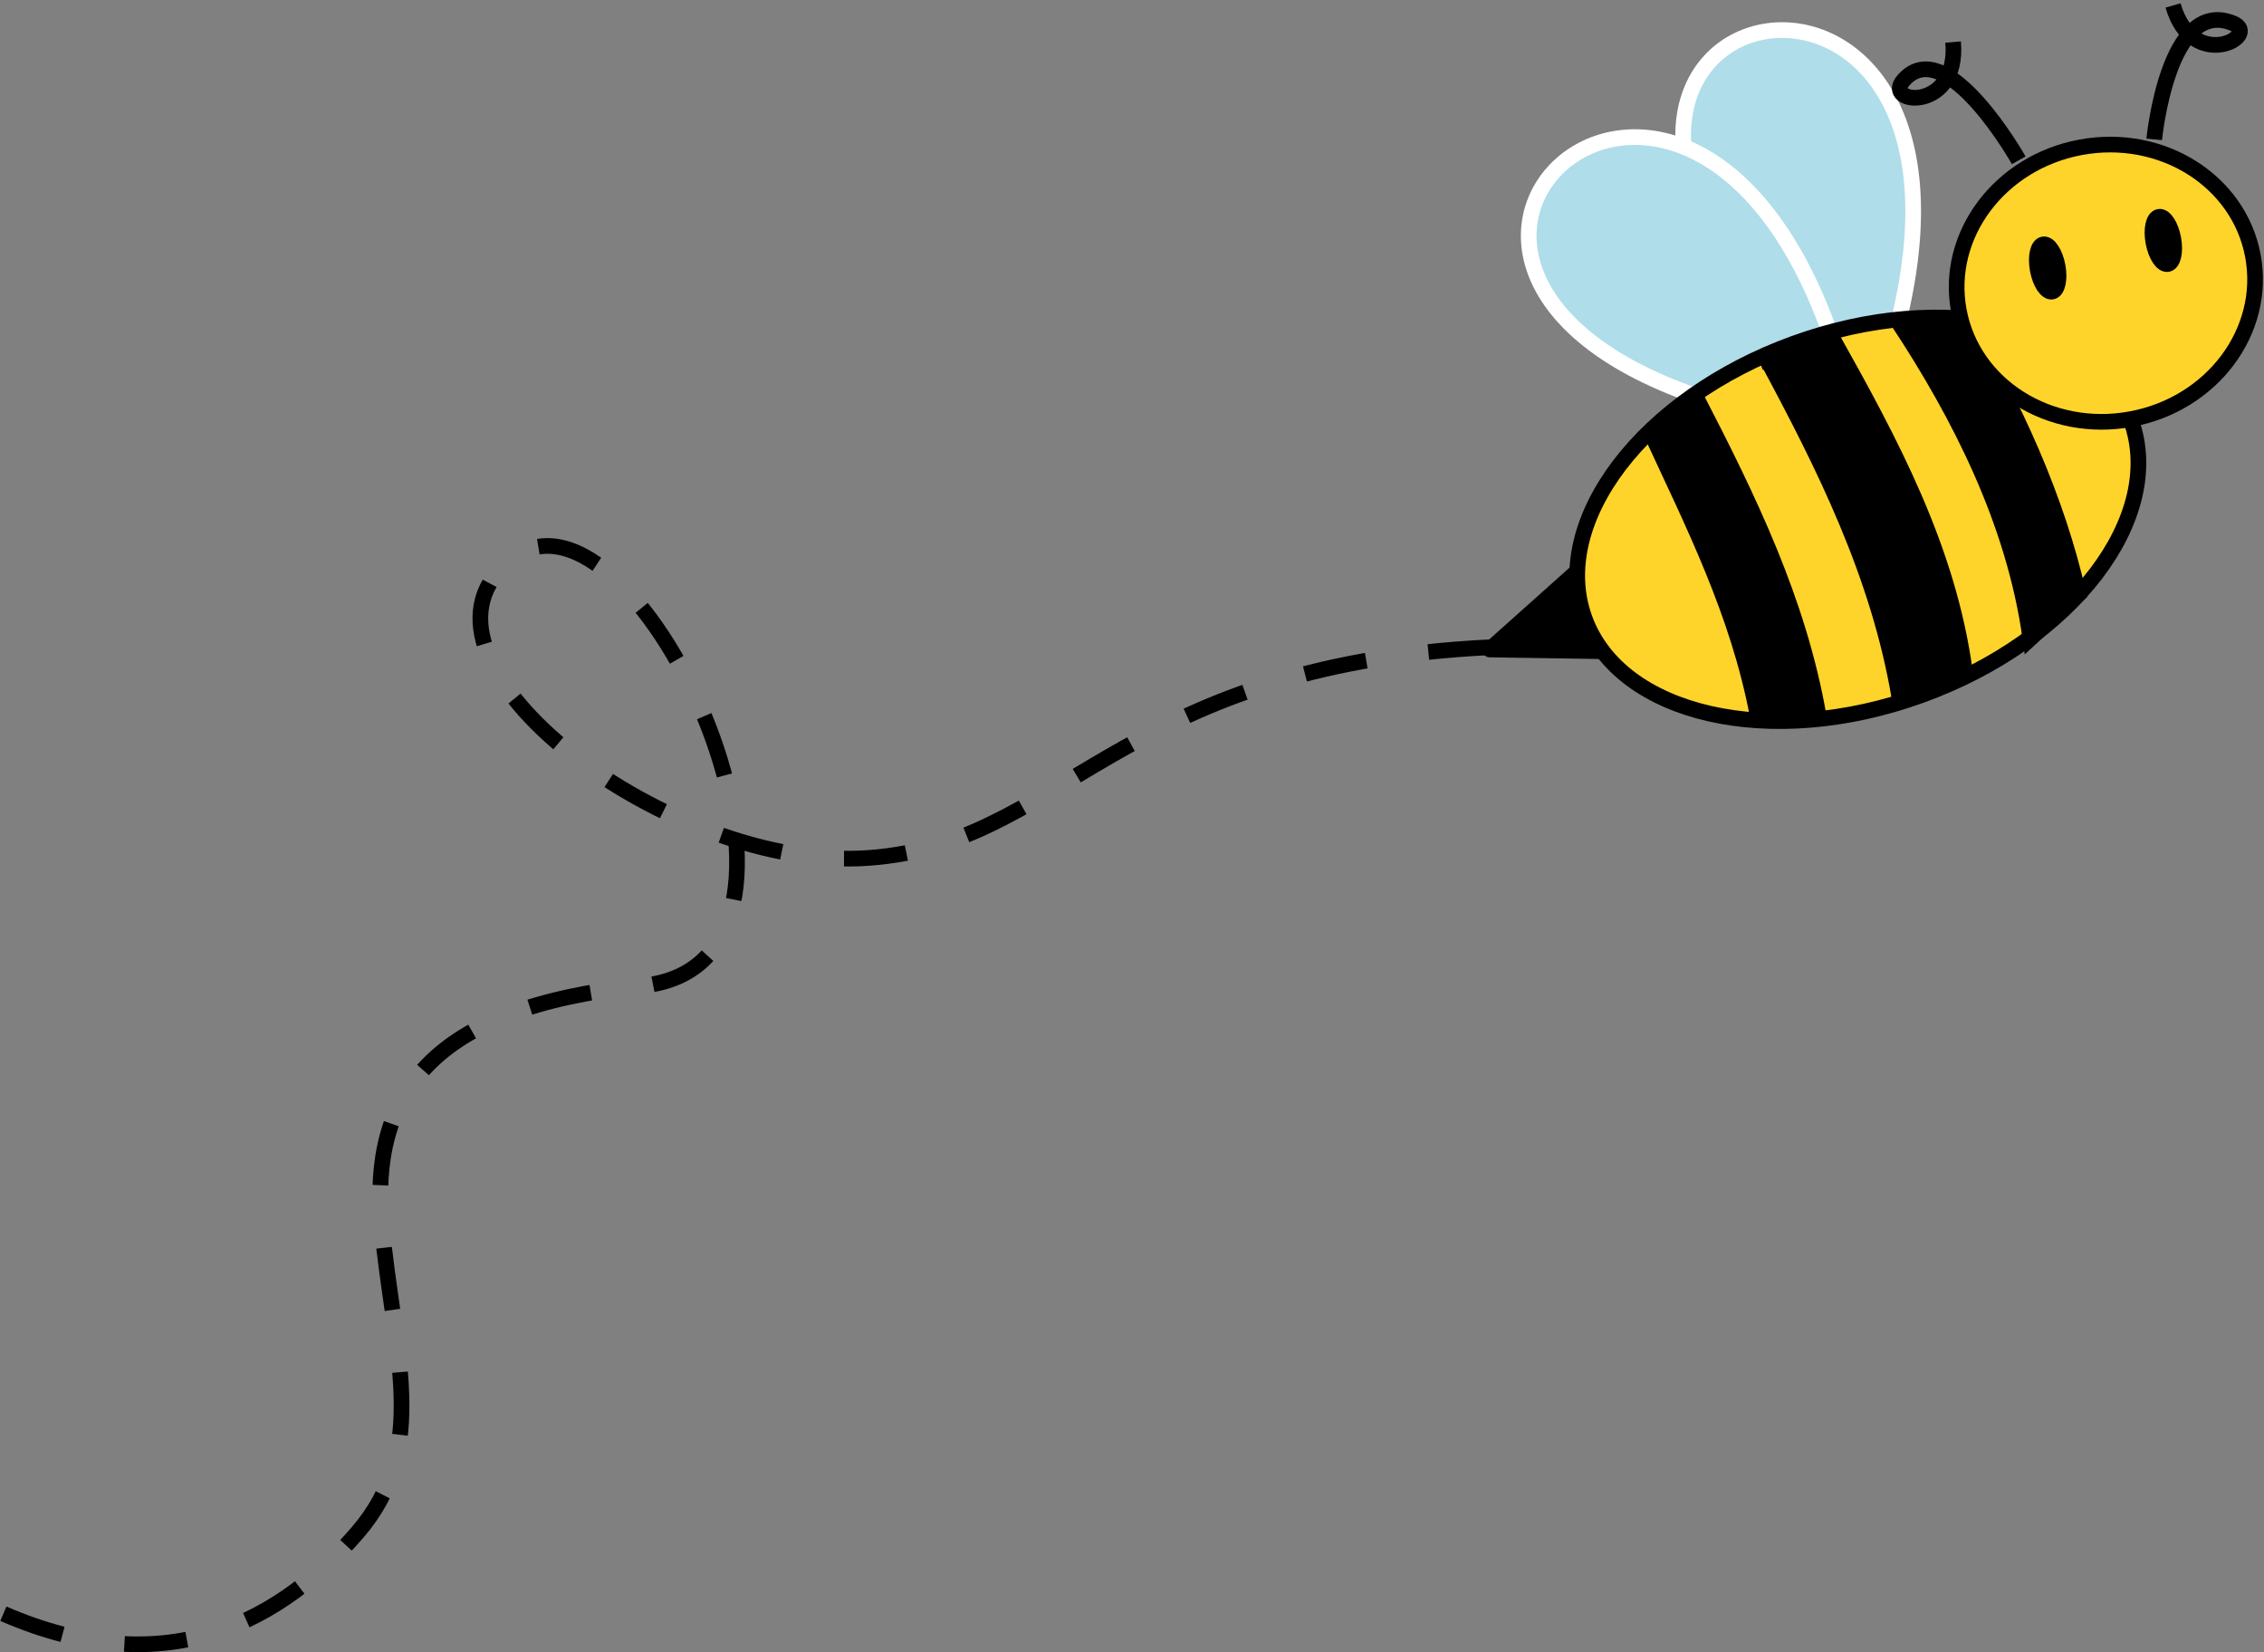 <?xml version="1.0" encoding="UTF-8" standalone="no"?>
<!-- Created with Inkscape (http://www.inkscape.org/) -->

<svg
   xmlns:dc="http://purl.org/dc/elements/1.1/"
   xmlns:cc="http://creativecommons.org/ns#"
   xmlns:rdf="http://www.w3.org/1999/02/22-rdf-syntax-ns#"
   xmlns:svg="http://www.w3.org/2000/svg"
   xmlns="http://www.w3.org/2000/svg"
   xmlns:sodipodi="http://sodipodi.sourceforge.net/DTD/sodipodi-0.dtd"
   xmlns:inkscape="http://www.inkscape.org/namespaces/inkscape"
   width="50.538mm"
   height="36.875mm"
   viewBox="0 0 50.538 36.875"
   version="1.1"
   id="svg8"
   inkscape:version="0.92.2 2405546, 2018-03-11"
   sodipodi:docname="Biene.svg"
   inkscape:export-filename="/home/boronaro/Dokumente/Dokumente/Librarium Vorstand/Corporate Design/Wusel/Frühling.svg.png"
   inkscape:export-xdpi="300.00461"
   inkscape:export-ydpi="300.00461">
  <rect x="0" y="0" width="50.538" height="36.875" fill="#808080" stroke="none"/>
  <defs
     id="defs2" />
  <sodipodi:namedview
     id="base"
     pagecolor="#ffffff"
     bordercolor="#666666"
     borderopacity="1.0"
     inkscape:pageopacity="0.0"
     inkscape:pageshadow="2"
     inkscape:zoom="0.7"
     inkscape:cx="-124.96442"
     inkscape:cy="189.31443"
     inkscape:document-units="mm"
     inkscape:current-layer="layer4"
     showgrid="false"
     fit-margin-top="0"
     fit-margin-left="0"
     fit-margin-right="0"
     fit-margin-bottom="0"
     inkscape:window-width="1366"
     inkscape:window-height="669"
     inkscape:window-x="0"
     inkscape:window-y="28"
     inkscape:window-maximized="0" />
  <g
     inkscape:groupmode="layer"
     id="layer4"
     inkscape:label="biene"
     transform="translate(-82.73,-60.213)">
    <g
       id="g7166"
       transform="matrix(0.415,-0.077,0.077,0.415,68.766,69.146)"
       style="stroke-width:0.829;stroke-miterlimit:4;stroke-dasharray:none">
      <path
         sodipodi:nodetypes="cc"
         inkscape:connector-curvature="0"
         id="path7137"
         d="m 126.423,20.758 c -14.334,-22.112 15.635,-22.704 5.575,-0.472"
         style="fill:#afdde9;fill-rule:evenodd;stroke:#ffffff;stroke-width:0.829;stroke-linecap:butt;stroke-linejoin:miter;stroke-miterlimit:4;stroke-dasharray:none;stroke-opacity:1" />
      <path
         sodipodi:nodetypes="cc"
         inkscape:connector-curvature="0"
         id="path7137-2"
         d="m 123.951,23.778 c -24.116,-10.622 0.615,-27.56 4.402,-3.454"
         style="fill:#afdde9;fill-rule:evenodd;stroke:#ffffff;stroke-width:0.829;stroke-linecap:butt;stroke-linejoin:miter;stroke-miterlimit:4;stroke-dasharray:none;stroke-opacity:1" />
      <ellipse
         transform="rotate(-9.4)"
         ry="9.889"
         rx="15.368"
         cy="50.65"
         cx="121.341"
         id="path7085"
         style="opacity:1;fill:#ffd42a;fill-opacity:1;fill-rule:nonzero;stroke:#000000;stroke-width:0.829;stroke-linecap:round;stroke-linejoin:round;stroke-miterlimit:4;stroke-dasharray:none;stroke-opacity:1" />
      <path
         sodipodi:nodetypes="ccccc"
         inkscape:connector-curvature="0"
         id="path7089"
         d="m 118.069,23.681 c 1.3,5.096 2.785,10.125 2.813,15.684 l 3.166,0.679 c 0.069,-6.204 -1.547,-12.003 -3.286,-17.772 z"
         style="fill:#000000;fill-rule:evenodd;stroke:#000000;stroke-width:0.829;stroke-linecap:butt;stroke-linejoin:miter;stroke-miterlimit:4;stroke-dasharray:none;stroke-opacity:1" />
      <path
         sodipodi:nodetypes="ccccc"
         inkscape:connector-curvature="0"
         id="path7091"
         d="m 124.812,20.987 3.541,-0.664 c 2.039,6.021 4.077,12.228 3.723,18.909 l -3.647,0.613 c 0.111,-6.628 -1.687,-12.835 -3.617,-18.859 z"
         style="fill:#000000;fill-rule:evenodd;stroke:#000000;stroke-width:0.829;stroke-linecap:butt;stroke-linejoin:miter;stroke-miterlimit:4;stroke-dasharray:none;stroke-opacity:1" />
      <path
         sodipodi:nodetypes="ccccc"
         inkscape:connector-curvature="0"
         id="path7093"
         d="m 131.998,20.286 3.316,0.366 c 1.903,4.949 3.23,10.405 3.421,15.525 l -2.925,1.836 c 0.283,-6.223 -1.528,-12.302 -3.813,-17.727 z"
         style="fill:#000000;fill-opacity:1;fill-rule:evenodd;stroke:#000000;stroke-width:0.829;stroke-linecap:butt;stroke-linejoin:miter;stroke-miterlimit:4;stroke-dasharray:none;stroke-opacity:1" />
      <path
         sodipodi:nodetypes="cccc"
         inkscape:connector-curvature="0"
         id="path7095"
         d="m 112.869,30.16 c -0.693,1.406 -0.19,2.945 0.546,4.381 l -5.827,-1.173 z"
         style="fill:#000000;fill-opacity:1;fill-rule:evenodd;stroke:#000000;stroke-width:0.829;stroke-linecap:butt;stroke-linejoin:round;stroke-miterlimit:4;stroke-dasharray:none;stroke-opacity:1" />
      <ellipse
         ry="7.309"
         rx="7.91"
         cy="20.268"
         cx="143.16"
         id="path7097"
         style="opacity:1;fill:#ffd42a;fill-opacity:1;fill-rule:nonzero;stroke:#000000;stroke-width:0.829;stroke-linecap:round;stroke-linejoin:round;stroke-miterlimit:4;stroke-dasharray:none;stroke-opacity:1" />
      <ellipse
         ry="1.27"
         rx="0.535"
         cy="18.916"
         cx="140.281"
         id="path7101"
         style="opacity:1;fill:#000000;fill-opacity:1;fill-rule:nonzero;stroke:#000000;stroke-width:0.829;stroke-linecap:round;stroke-linejoin:round;stroke-miterlimit:4;stroke-dasharray:none;stroke-opacity:1" />
      <ellipse
         ry="1.27"
         rx="0.535"
         cy="18.599"
         cx="146.561"
         id="path7101-3"
         style="opacity:1;fill:#000000;fill-opacity:1;fill-rule:nonzero;stroke:#000000;stroke-width:0.829;stroke-linecap:round;stroke-linejoin:round;stroke-miterlimit:4;stroke-dasharray:none;stroke-opacity:1" />
      <path
         sodipodi:nodetypes="csc"
         inkscape:connector-curvature="0"
         id="path7120"
         d="m 147.061,13.257 c 0,0 2.096,-7.284 5.212,-5.279 1.405,0.904 -2.572,2.238 -2.94,-1.503"
         style="fill:none;fill-rule:evenodd;stroke:#000000;stroke-width:0.829;stroke-linecap:butt;stroke-linejoin:miter;stroke-miterlimit:4;stroke-dasharray:none;stroke-opacity:1" />
      <path
         sodipodi:nodetypes="csc"
         inkscape:connector-curvature="0"
         id="path7120-1"
         d="m 139.815,13.038 c 0,0 -2.524,-7.376 -5.212,-5.279 -1.37,1.069 2.572,2.238 2.94,-1.503"
         style="fill:none;fill-rule:evenodd;stroke:#000000;stroke-width:0.829;stroke-linecap:butt;stroke-linejoin:miter;stroke-miterlimit:4;stroke-dasharray:none;stroke-opacity:1" />
    </g>
    <path
       style="fill:none;fill-rule:evenodd;stroke:#000000;stroke-width:0.35;stroke-linecap:butt;stroke-linejoin:miter;stroke-miterlimit:4;stroke-dasharray:1.4, 1.4;stroke-dashoffset:0;stroke-opacity:1"
       d="m 116.01,74.659 c -8.396,0.4 -9.597,4.509 -14.066,4.713 -4.469,0.203 -10.591,-4.531 -7.78,-6.696 2.812,-2.165 7.914,9.037 2.905,9.538 -4.761,0.476 -6.082,2.472 -5.819,5.334 0.264,2.861 1.091,4.983 -0.544,6.875 -1.635,1.892 -4.174,3.432 -7.906,1.806"
       id="path7170"
       inkscape:connector-curvature="0"
       sodipodi:nodetypes="czzszzc" />
  </g>
</svg>
